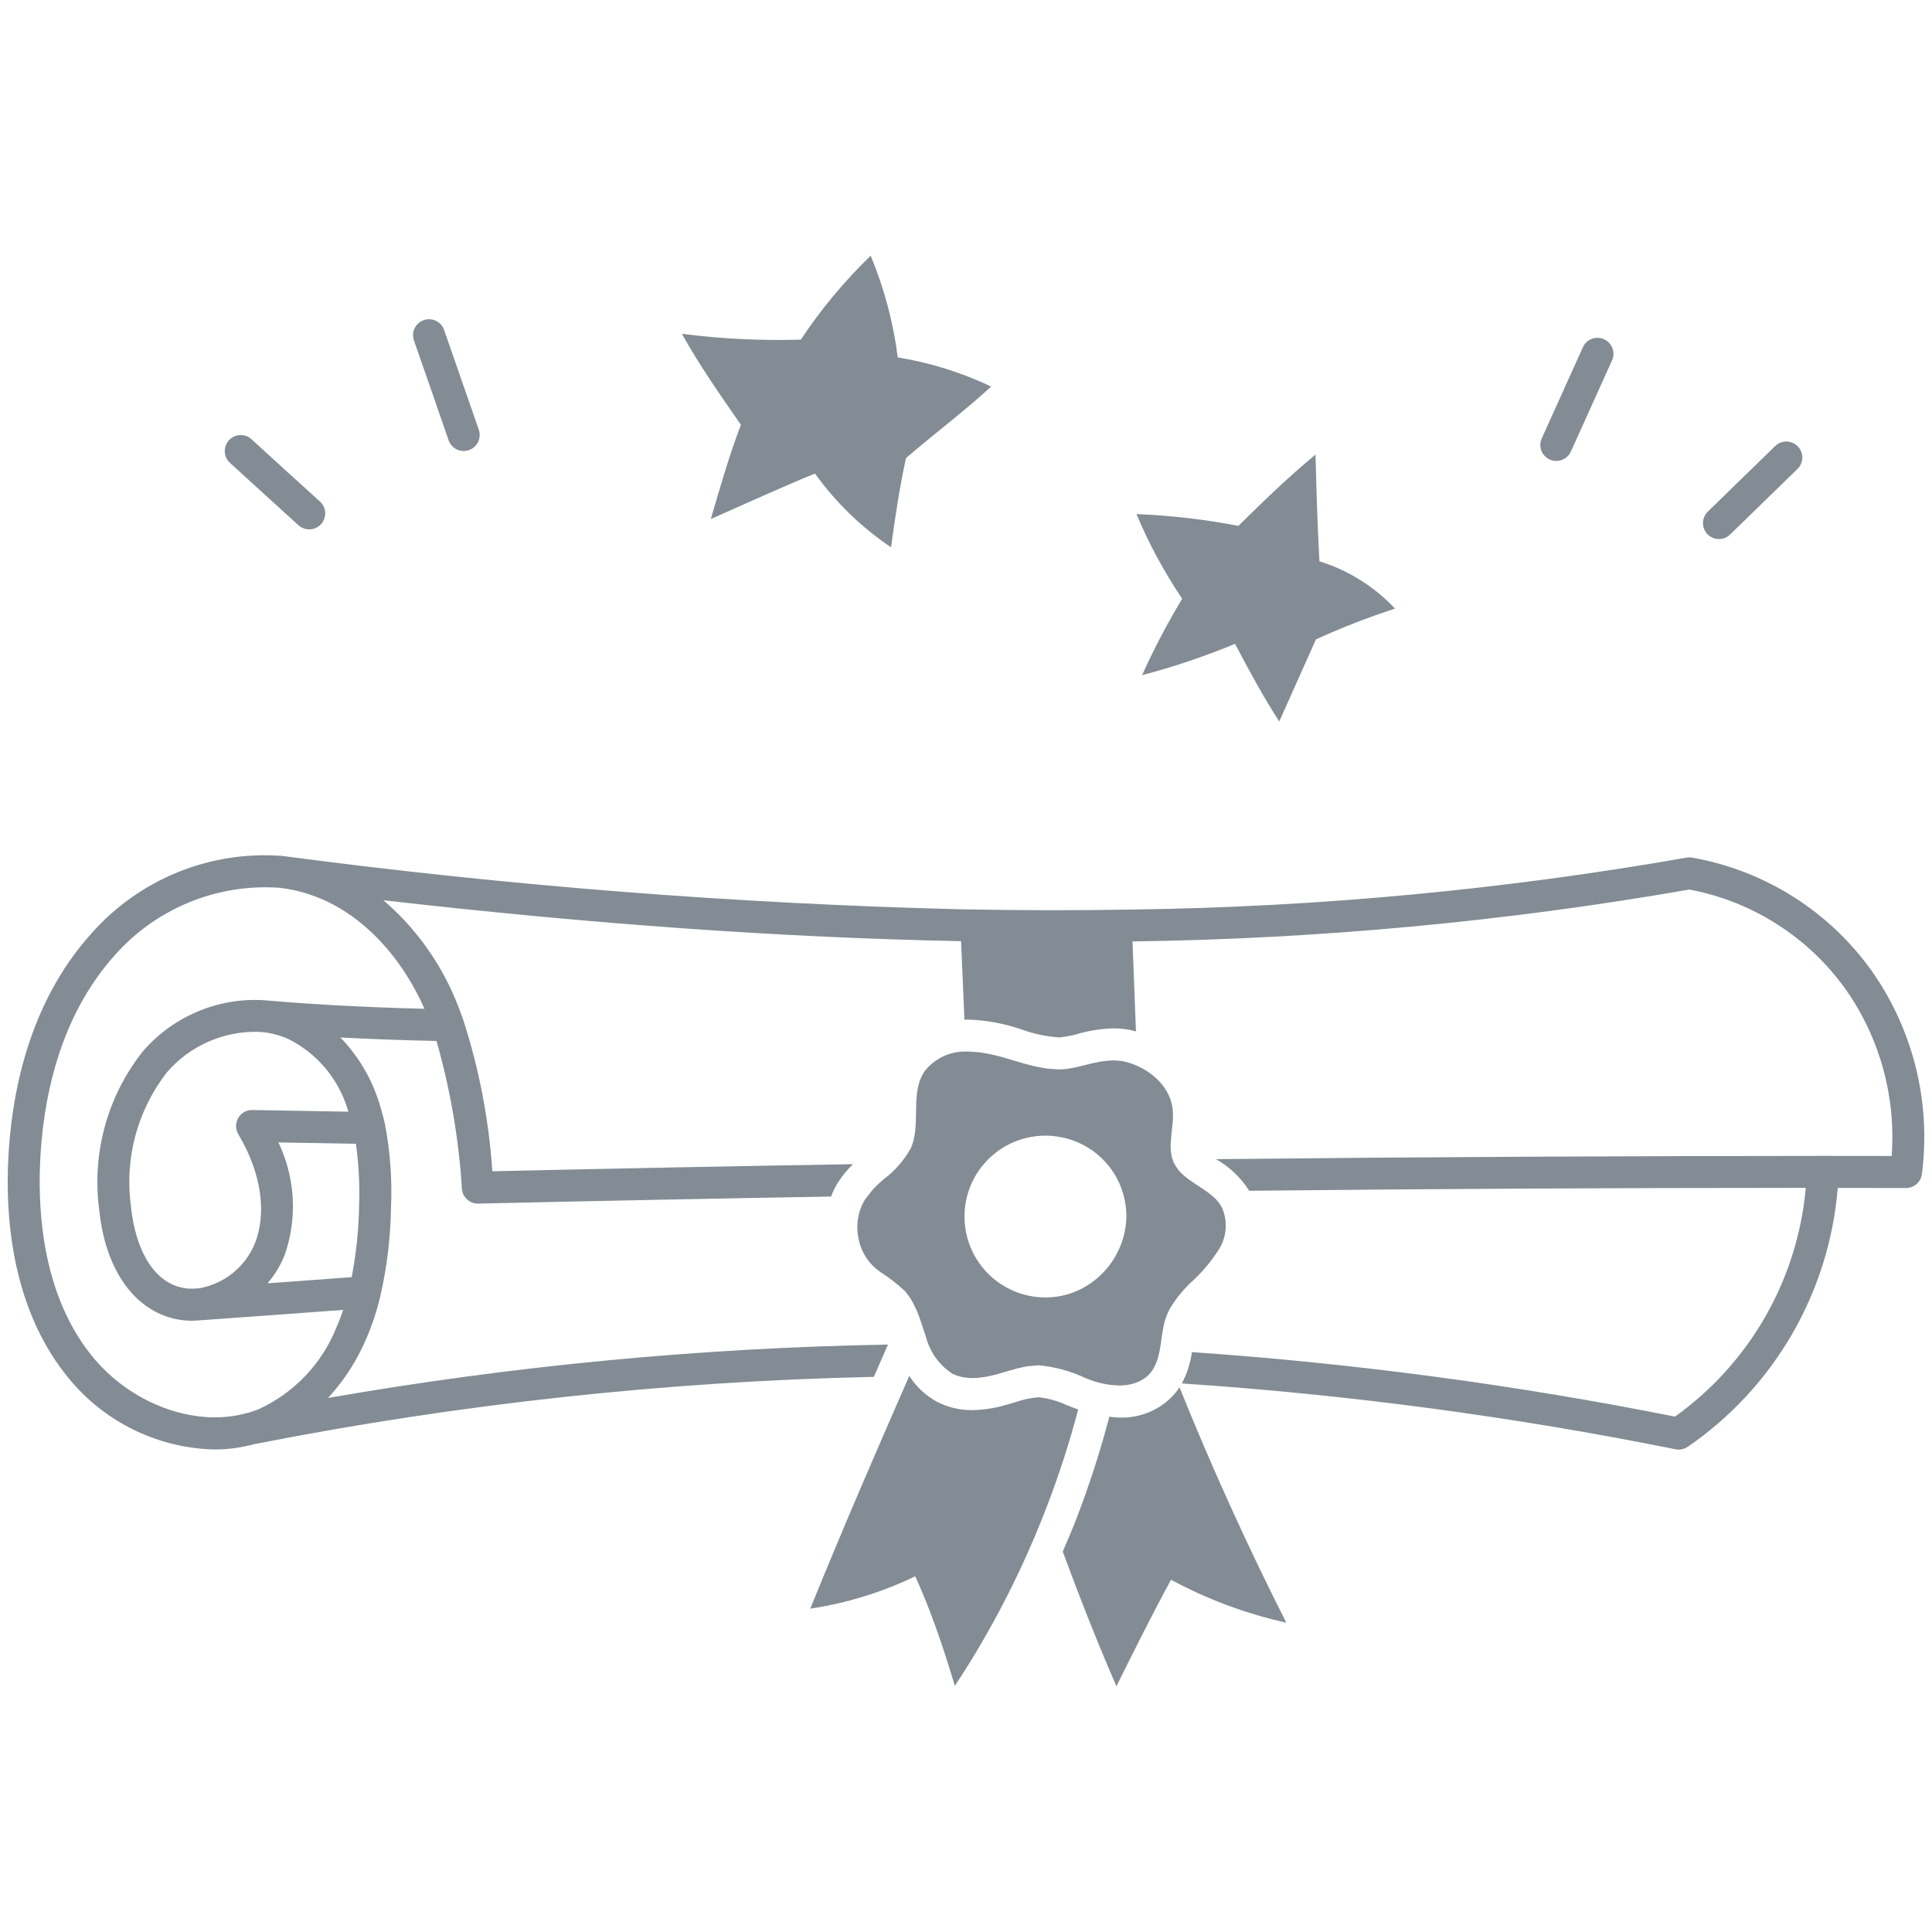 <svg width="136" height="136" viewBox="0 0 136 136" fill="none" xmlns="http://www.w3.org/2000/svg">
<path d="M79.241 74.745C79.064 74.703 78.883 74.675 78.701 74.661L78.547 74.653C78.49 74.653 78.433 74.644 78.376 74.644C78.305 74.644 78.234 74.651 78.163 74.655C78.092 74.659 78.038 74.655 77.976 74.665C77.836 74.678 77.698 74.696 77.56 74.718C77.52 74.724 77.48 74.728 77.44 74.735C77.26 74.767 77.08 74.805 76.906 74.845L76.711 74.893L76.274 74.999C76.148 75.03 76.023 75.06 75.897 75.089C75.83 75.105 75.763 75.12 75.694 75.135C75.578 75.16 75.462 75.181 75.346 75.201C75.288 75.211 75.23 75.222 75.172 75.23C75.005 75.255 74.837 75.27 74.668 75.276H74.497C74.36 75.276 74.227 75.258 74.089 75.249C73.976 75.241 73.862 75.239 73.748 75.226C73.576 75.205 73.404 75.172 73.233 75.136C73.131 75.117 73.029 75.103 72.927 75.081C72.736 75.038 72.546 74.991 72.356 74.937C72.276 74.915 72.195 74.897 72.115 74.875C71.845 74.8 71.584 74.719 71.32 74.639C71.056 74.559 70.797 74.483 70.534 74.41C70.453 74.388 70.371 74.37 70.29 74.348C70.104 74.299 69.917 74.25 69.728 74.209C69.626 74.186 69.524 74.173 69.422 74.154C69.253 74.122 69.085 74.092 68.914 74.071C68.802 74.058 68.689 74.056 68.575 74.049C68.447 74.04 68.32 74.022 68.192 74.022C68.121 74.022 68.051 74.022 67.981 74.022H67.972C67.4 74.014 66.834 74.143 66.322 74.398C65.81 74.653 65.367 75.027 65.029 75.489C64.179 76.839 64.685 78.647 64.325 80.191C64.275 80.412 64.203 80.628 64.111 80.835C63.63 81.697 62.971 82.446 62.176 83.031V83.036C61.935 83.246 61.7 83.461 61.483 83.689C61.346 83.844 61.218 84.005 61.1 84.174C61.033 84.264 60.954 84.341 60.894 84.435C60.673 84.788 60.516 85.178 60.432 85.586C60.389 85.789 60.363 85.996 60.354 86.204C60.335 86.621 60.381 87.039 60.491 87.442C60.65 88.052 60.964 88.611 61.403 89.064C61.578 89.236 61.764 89.394 61.962 89.539C62.585 89.933 63.169 90.385 63.707 90.889C64.002 91.23 64.243 91.614 64.421 92.029C64.468 92.131 64.524 92.228 64.567 92.333C64.78 92.86 64.945 93.418 65.129 93.958C65.147 94.021 65.174 94.075 65.192 94.138V94.147C65.468 95.189 66.119 96.093 67.019 96.685C67.132 96.744 67.248 96.794 67.368 96.836C67.407 96.849 67.448 96.857 67.488 96.87C67.568 96.893 67.648 96.918 67.731 96.936C67.78 96.945 67.832 96.951 67.882 96.958C67.956 96.97 68.03 96.982 68.104 96.99C68.159 96.99 68.215 96.995 68.27 96.997C68.325 96.999 68.387 97.006 68.45 97.006H68.474C68.735 97.003 68.996 96.981 69.254 96.939L69.29 96.935C69.56 96.89 69.83 96.829 70.092 96.76C70.398 96.678 70.704 96.586 71.01 96.496C71.202 96.441 71.394 96.384 71.587 96.334C71.677 96.311 71.766 96.296 71.856 96.276C72.019 96.239 72.181 96.199 72.345 96.174C72.447 96.158 72.55 96.158 72.653 96.148C72.743 96.139 72.828 96.129 72.916 96.126C72.972 96.126 73.026 96.111 73.081 96.111H73.151C74.291 96.219 75.403 96.526 76.436 97.02C76.652 97.101 76.868 97.182 77.084 97.254C77.328 97.329 77.577 97.389 77.829 97.434C77.879 97.444 77.93 97.454 77.98 97.462C78.196 97.495 78.413 97.514 78.631 97.52C78.664 97.52 78.697 97.528 78.731 97.529C78.75 97.529 78.769 97.534 78.787 97.534C78.833 97.534 78.877 97.525 78.922 97.524C79.045 97.524 79.166 97.511 79.282 97.497C79.354 97.488 79.425 97.475 79.495 97.463C79.609 97.441 79.722 97.413 79.833 97.378C79.9 97.358 79.966 97.338 80.03 97.313C80.144 97.266 80.254 97.212 80.359 97.15C80.412 97.122 80.464 97.092 80.514 97.06C80.668 96.958 80.809 96.837 80.933 96.7C81.083 96.528 81.208 96.336 81.305 96.129C81.391 95.95 81.461 95.764 81.515 95.573C81.614 95.201 81.687 94.823 81.734 94.441C81.775 94.157 81.812 93.869 81.864 93.587C81.91 93.308 81.978 93.034 82.067 92.767C82.151 92.525 82.256 92.292 82.382 92.069C82.786 91.408 83.277 90.803 83.84 90.27C84.605 89.582 85.271 88.791 85.82 87.921C86.091 87.482 86.248 86.983 86.28 86.468C86.311 85.953 86.215 85.438 86 84.969C85.86 84.719 85.681 84.493 85.47 84.299C85.295 84.138 85.109 83.99 84.914 83.855C84.51 83.568 84.072 83.309 83.675 83.017C83.558 82.927 83.444 82.837 83.336 82.747C83.05 82.508 82.817 82.213 82.649 81.88C82.649 81.871 82.638 81.865 82.634 81.856C82.568 81.712 82.517 81.561 82.482 81.406C82.416 81.098 82.392 80.782 82.411 80.467C82.438 79.826 82.572 79.164 82.572 78.519C82.573 78.358 82.564 78.198 82.544 78.038C82.523 77.87 82.488 77.704 82.44 77.541C82.292 77.059 82.043 76.613 81.709 76.235C81.251 75.717 80.685 75.307 80.051 75.033V75.024C79.788 74.912 79.517 74.819 79.241 74.745ZM75.344 91.053C74.504 91.325 73.613 91.399 72.74 91.267C71.867 91.135 71.036 90.803 70.314 90.295C69.591 89.787 68.997 89.119 68.578 88.342C68.158 87.565 67.925 86.701 67.897 85.819C67.868 84.937 68.046 84.06 68.414 83.257C68.783 82.455 69.334 81.75 70.022 81.197C70.71 80.644 71.517 80.259 72.38 80.072C73.243 79.884 74.138 79.9 74.993 80.118C76.246 80.43 77.354 81.16 78.135 82.188C78.915 83.216 79.322 84.48 79.286 85.77C79.237 86.945 78.834 88.078 78.131 89.02C77.428 89.963 76.456 90.671 75.344 91.053Z" fill="#838C94"/>
<path d="M82.61 98.205C82.124 98.729 81.53 99.141 80.87 99.414C80.21 99.687 79.499 99.814 78.785 99.786C78.561 99.786 78.322 99.75 78.088 99.726C77.452 102.162 76.678 104.56 75.77 106.908C75.47 107.69 75.14 108.455 74.809 109.223C75.961 112.335 77.189 115.48 78.589 118.701C79.822 116.217 81.055 113.742 82.432 111.204C84.985 112.581 87.717 113.599 90.55 114.228C87.808 108.819 85.301 103.296 83.028 97.658C82.903 97.851 82.763 98.034 82.61 98.205Z" fill="#838C94"/>
<path d="M75.643 99.127C75.463 99.058 75.278 98.987 75.097 98.916C74.477 98.623 73.812 98.436 73.13 98.361H73.079C72.513 98.409 71.955 98.53 71.42 98.721C71.17 98.796 70.92 98.87 70.665 98.937C69.943 99.141 69.197 99.25 68.447 99.261C67.582 99.273 66.729 99.072 65.961 98.676C65.174 98.248 64.507 97.629 64.021 96.876L64.007 96.853L63.997 96.877C61.627 102.289 59.276 107.718 57.038 113.237C59.601 112.853 62.092 112.086 64.427 110.96C64.967 112.148 65.449 113.361 65.903 114.634C66.358 115.907 66.785 117.244 67.217 118.673C68.516 116.703 69.707 114.663 70.785 112.563C71.861 110.462 72.824 108.305 73.67 106.101C74.541 103.85 75.284 101.552 75.897 99.218C75.812 99.187 75.728 99.158 75.643 99.127Z" fill="#838C94"/>
<path d="M119.126 60.372C118.993 60.349 118.856 60.349 118.723 60.372C105.818 62.632 92.753 63.854 79.653 64.026C75.783 64.096 71.738 64.09 67.626 64.008C51.708 63.608 35.822 62.361 20.036 60.273H20.03C20.012 60.273 19.993 60.273 19.974 60.268C19.955 60.262 19.945 60.268 19.929 60.268C19.914 60.268 19.899 60.254 19.883 60.252C17.367 60.058 14.841 60.451 12.503 61.402C10.165 62.353 8.081 63.835 6.416 65.731C1.94 70.707 0.77 77.21 0.573 81.79C0.32 87.84 1.687 92.97 4.523 96.626C5.763 98.262 7.357 99.598 9.184 100.534C11.012 101.471 13.027 101.983 15.08 102.033C16.044 102.035 17.005 101.905 17.934 101.648H17.96C32.315 98.823 46.887 97.241 61.514 96.921L62.434 94.818L62.509 94.649C49.292 94.882 36.112 96.139 23.089 98.408C24.205 97.199 25.107 95.809 25.756 94.297C26.189 93.308 26.53 92.281 26.775 91.228C27.245 89.177 27.497 87.082 27.525 84.978C27.61 83.032 27.469 81.082 27.105 79.168C26.959 78.504 26.774 77.849 26.55 77.207C25.995 75.645 25.113 74.221 23.961 73.031C26.138 73.147 28.393 73.23 30.727 73.277C31.699 76.678 32.299 80.175 32.517 83.705C32.543 83.984 32.672 84.243 32.879 84.432C33.086 84.621 33.356 84.726 33.636 84.726H33.662C42.412 84.528 50.582 84.366 58.502 84.229C58.631 83.884 58.794 83.552 58.988 83.239C59.291 82.771 59.647 82.338 60.048 81.95C51.933 82.085 43.597 82.248 34.658 82.449C34.416 78.829 33.729 75.252 32.612 71.799C32.607 71.783 32.599 71.768 32.594 71.752V71.743C32.43 71.275 32.251 70.813 32.054 70.338C30.933 67.651 29.197 65.265 26.987 63.371C41.707 65.055 55.054 66.004 67.582 66.251H67.653C67.731 68.095 67.809 69.938 67.888 71.779H67.903H67.927C68.017 71.779 68.107 71.773 68.197 71.773C69.471 71.821 70.731 72.057 71.937 72.474L71.983 72.488C72.794 72.782 73.643 72.962 74.503 73.022H74.618C75.033 72.981 75.443 72.902 75.844 72.785C76.67 72.547 77.523 72.414 78.382 72.39C78.863 72.389 79.342 72.447 79.809 72.562C79.86 72.575 79.912 72.594 79.964 72.608C79.882 70.496 79.801 68.384 79.722 66.271C92.864 66.095 105.972 64.874 118.921 62.618C123.375 63.454 127.33 65.987 129.952 69.683C132.337 73.094 133.47 77.224 133.16 81.374C131.544 81.369 129.934 81.369 128.317 81.369H128.295C114.536 81.374 100.17 81.44 85.595 81.598C86.547 82.134 87.352 82.898 87.935 83.822C101.01 83.687 113.893 83.618 126.319 83.618H127.115C126.83 86.807 125.86 89.896 124.271 92.675C122.682 95.454 120.512 97.857 117.909 99.72C106.681 97.484 95.322 95.968 83.9 95.179C83.799 95.951 83.56 96.698 83.193 97.385C94.868 98.165 106.479 99.713 117.95 102.02C118.023 102.035 118.096 102.042 118.17 102.042C118.402 102.042 118.627 101.971 118.817 101.838C121.818 99.776 124.321 97.071 126.146 93.92C127.97 90.769 129.07 87.251 129.365 83.622C130.965 83.622 132.565 83.622 134.168 83.628H134.173C134.445 83.628 134.708 83.529 134.913 83.35C135.118 83.17 135.251 82.922 135.288 82.652C135.942 77.629 134.694 72.542 131.789 68.391C128.787 64.157 124.238 61.276 119.126 60.372ZM19.976 60.269H19.998C19.99 60.268 19.983 60.268 19.976 60.269ZM19.599 80.419C21.418 80.449 23.236 80.481 25.054 80.516C25.256 81.975 25.331 83.448 25.277 84.92C25.247 86.593 25.072 88.26 24.755 89.903L21.306 90.157L18.832 90.337C19.336 89.752 19.741 89.088 20.03 88.372C20.485 87.083 20.68 85.717 20.606 84.352C20.532 82.988 20.19 81.651 19.599 80.419ZM24.43 77.959C24.465 78.059 24.492 78.157 24.525 78.256C22.27 78.215 20.017 78.175 17.763 78.138C17.562 78.134 17.364 78.184 17.189 78.282C17.014 78.38 16.869 78.524 16.768 78.697C16.667 78.871 16.614 79.068 16.615 79.269C16.616 79.47 16.67 79.666 16.773 79.839C18.383 82.539 18.807 85.348 17.934 87.547C17.599 88.353 17.068 89.063 16.388 89.612C15.708 90.16 14.902 90.528 14.042 90.684H14.033C13.947 90.686 13.862 90.692 13.777 90.702H13.771C13.234 90.748 12.695 90.662 12.2 90.45C9.896 89.426 9.347 86.234 9.217 84.906C8.99 83.248 9.096 81.562 9.529 79.946C9.963 78.329 10.715 76.816 11.741 75.495C12.542 74.563 13.541 73.822 14.666 73.328C15.791 72.833 17.013 72.597 18.241 72.637L18.532 72.66C19.135 72.727 19.724 72.885 20.278 73.13C21.259 73.616 22.131 74.294 22.844 75.123C23.558 75.953 24.097 76.917 24.43 77.959ZM29.879 71.01C25.939 70.915 22.196 70.722 18.74 70.423L18.396 70.397H18.39H18.381C16.805 70.333 15.234 70.627 13.788 71.258C12.342 71.888 11.057 72.839 10.032 74.038C8.809 75.588 7.909 77.368 7.385 79.272C6.861 81.175 6.723 83.165 6.98 85.123C7.335 88.754 8.904 91.444 11.286 92.503C11.994 92.816 12.761 92.975 13.536 92.971C13.68 92.971 13.826 92.955 13.972 92.944C14.025 92.944 14.077 92.941 14.13 92.934H14.145C14.186 92.934 14.227 92.934 14.268 92.927H14.274H14.293C16.64 92.762 19.053 92.584 21.475 92.406L24.158 92.209C24.019 92.62 23.869 93.019 23.698 93.401C22.683 95.973 20.712 98.052 18.198 99.203C17.95 99.293 17.71 99.383 17.47 99.453H17.463L17.448 99.459L17.434 99.463H17.428C17.417 99.463 17.407 99.463 17.396 99.463C13.679 100.53 9.018 98.761 6.311 95.247C3.135 91.165 2.66 85.726 2.821 81.884C3.001 77.674 4.056 71.714 8.085 67.236C9.52 65.614 11.307 64.343 13.31 63.52C15.313 62.698 17.478 62.345 19.639 62.491H19.645C19.682 62.496 19.72 62.502 19.756 62.506C20.497 62.592 21.226 62.761 21.928 63.011C25.25 64.157 28.13 67.074 29.879 71.01Z" fill="#838C94"/>
<path d="M31.474 30.69L31.585 31.008C31.686 31.285 31.893 31.512 32.159 31.638C32.426 31.765 32.731 31.782 33.01 31.685C33.289 31.588 33.518 31.386 33.65 31.122C33.781 30.858 33.803 30.552 33.711 30.272L33.601 29.953C32.827 27.719 32.05 25.484 31.27 23.248C31.224 23.106 31.149 22.974 31.051 22.861C30.953 22.748 30.834 22.655 30.699 22.589C30.565 22.523 30.419 22.484 30.27 22.474C30.12 22.465 29.97 22.486 29.829 22.536C29.688 22.585 29.558 22.662 29.446 22.763C29.335 22.863 29.245 22.985 29.182 23.12C29.118 23.256 29.083 23.403 29.077 23.552C29.071 23.702 29.095 23.852 29.147 23.992C29.928 26.224 30.704 28.456 31.474 30.69Z" fill="#838C94"/>
<path d="M17.712 30.926C17.603 30.825 17.475 30.747 17.336 30.695C17.197 30.644 17.049 30.621 16.9 30.627C16.752 30.633 16.607 30.668 16.472 30.73C16.337 30.793 16.216 30.882 16.116 30.991C16.016 31.101 15.938 31.229 15.888 31.368C15.838 31.508 15.815 31.656 15.822 31.804C15.829 31.953 15.866 32.098 15.929 32.232C15.993 32.366 16.082 32.486 16.192 32.586C17.796 34.055 19.403 35.517 21.012 36.974C21.121 37.073 21.25 37.149 21.389 37.199C21.528 37.249 21.675 37.27 21.823 37.263C21.971 37.256 22.115 37.219 22.249 37.156C22.382 37.093 22.502 37.004 22.601 36.894C22.7 36.785 22.777 36.657 22.827 36.517C22.876 36.378 22.898 36.231 22.891 36.083C22.884 35.936 22.847 35.791 22.784 35.657C22.721 35.524 22.632 35.404 22.522 35.305C20.913 33.849 19.309 32.389 17.712 30.926Z" fill="#838C94"/>
<path d="M121.001 37.948C121.295 37.949 121.578 37.834 121.787 37.628C122.583 36.848 123.381 36.071 124.181 35.297C124.961 34.54 125.741 33.78 126.521 33.02C126.628 32.917 126.715 32.794 126.775 32.657C126.835 32.521 126.867 32.374 126.87 32.225C126.872 32.076 126.845 31.928 126.79 31.79C126.736 31.651 126.654 31.525 126.55 31.419C126.445 31.312 126.321 31.227 126.184 31.169C126.047 31.111 125.9 31.081 125.751 31.08C125.602 31.079 125.454 31.108 125.316 31.165C125.179 31.221 125.053 31.305 124.948 31.41C124.172 32.17 123.393 32.928 122.613 33.684C121.812 34.464 121.013 35.242 120.215 36.018C120.055 36.175 119.946 36.375 119.9 36.594C119.855 36.813 119.875 37.04 119.96 37.247C120.044 37.454 120.188 37.632 120.373 37.756C120.559 37.881 120.777 37.948 121.001 37.948Z" fill="#838C94"/>
<path d="M111.425 24.445C110.778 25.886 110.129 27.324 109.477 28.76L108.528 30.861C108.467 30.995 108.433 31.141 108.429 31.288C108.424 31.436 108.448 31.583 108.5 31.721C108.553 31.86 108.631 31.986 108.732 32.094C108.834 32.202 108.955 32.288 109.089 32.349C109.235 32.415 109.393 32.449 109.552 32.449C109.769 32.449 109.981 32.387 110.163 32.27C110.345 32.152 110.489 31.985 110.578 31.788L111.528 29.687C112.177 28.247 112.827 26.807 113.477 25.367C113.599 25.095 113.609 24.785 113.503 24.506C113.397 24.227 113.185 24.002 112.913 23.879C112.641 23.757 112.331 23.748 112.052 23.853C111.773 23.959 111.547 24.172 111.425 24.444V24.445Z" fill="#838C94"/>
<path d="M61.29 18C59.441 19.785 57.792 21.767 56.372 23.909C53.575 23.991 50.776 23.853 48 23.498C49.243 25.724 50.699 27.813 52.156 29.903C51.355 31.992 50.699 34.264 50.036 36.536C52.56 35.423 54.946 34.325 57.371 33.334C58.831 35.37 60.644 37.129 62.724 38.526C63.029 36.27 63.342 34.241 63.776 32.243C65.911 30.413 67.932 28.911 69.769 27.211C67.687 26.219 65.474 25.528 63.197 25.16C62.884 22.699 62.243 20.291 61.29 18Z" fill="#838C94"/>
<path d="M86.939 45.321C87.922 47.197 88.921 49.034 90.05 50.788C90.934 48.798 91.788 46.907 92.635 45.008C94.447 44.181 96.306 43.458 98.201 42.843C96.745 41.29 94.911 40.142 92.879 39.511C92.726 36.666 92.665 34.333 92.604 32C90.522 33.723 88.853 35.37 87.175 37.017C84.807 36.563 82.409 36.285 80 36.186C80.874 38.275 81.952 40.272 83.218 42.149C82.169 43.882 81.227 45.677 80.397 47.525C82.625 46.941 84.811 46.204 86.939 45.321Z" fill="#838C94"/>
</svg>
